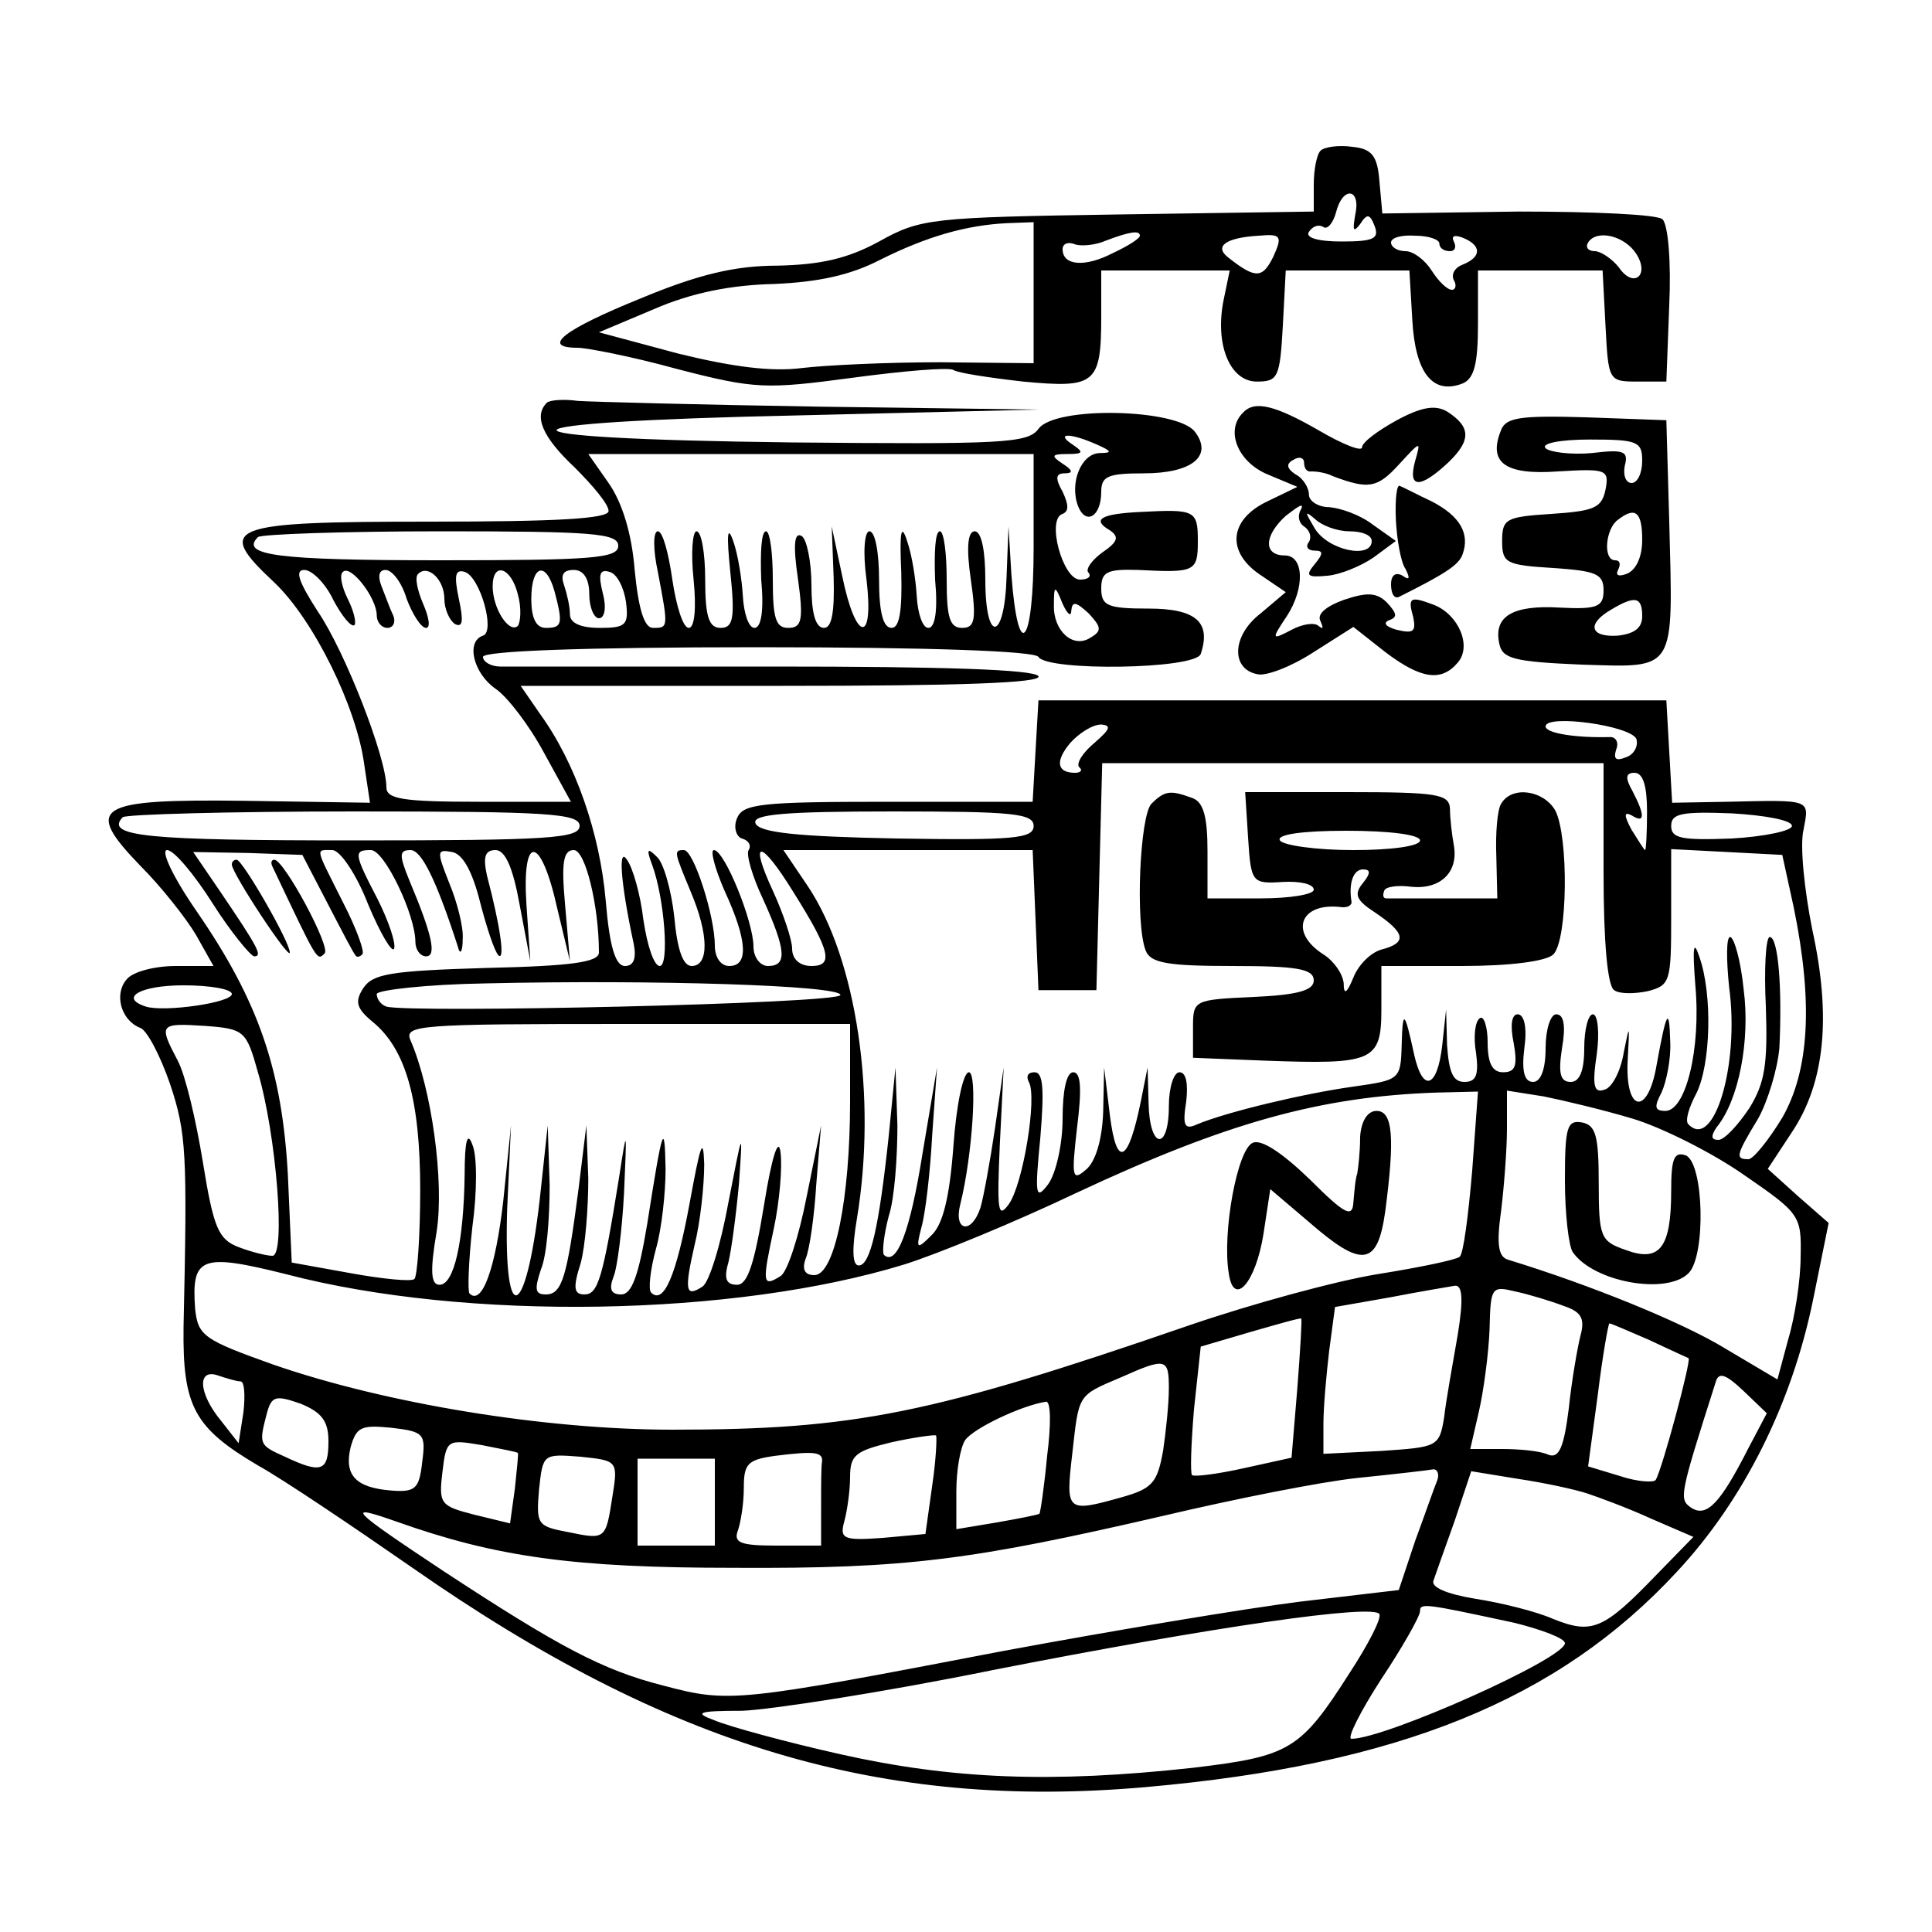 <?xml version="1.0" standalone="no"?>
<!DOCTYPE svg PUBLIC "-//W3C//DTD SVG 20010904//EN"
 "http://www.w3.org/TR/2001/REC-SVG-20010904/DTD/svg10.dtd">
<svg version="1.0" xmlns="http://www.w3.org/2000/svg"
 width="200pt" height="200pt" viewBox="0 0 200 200"
 preserveAspectRatio="xMidYMid meet">
<g transform="translate(0,200) scale(0.1,-0.1)"
fill="#000000" stroke="none">
<path d="M1367 1844 c-4 -4 -7 -20 -7 -35 l0 -28 -202 -3 c-194 -3 -205 -4
-248 -28 -33 -18 -61 -24 -105 -25 -44 0 -82 -9 -142 -34 -79 -32 -104 -51
-65 -51 9 0 56 -9 103 -22 81 -21 92 -21 182 -9 52 7 99 11 104 8 4 -3 37 -8
72 -12 75 -7 81 -3 81 68 l0 47 66 0 67 0 -6 -29 c-10 -47 6 -86 34 -86 22 0
24 4 27 58 l3 57 64 0 64 0 3 -51 c3 -55 21 -78 52 -66 12 5 16 20 16 62 l0
55 65 0 64 0 3 -57 c3 -57 3 -58 33 -58 l30 0 3 79 c2 44 -1 83 -7 89 -5 5
-72 8 -149 8 l-141 -2 -3 33 c-2 27 -8 34 -28 36 -14 2 -29 0 -33 -4z m36 -66
c-3 -17 -2 -19 5 -10 7 11 10 11 15 -2 5 -13 -1 -16 -34 -16 -25 0 -38 4 -34
10 4 6 10 8 15 5 4 -3 10 4 13 15 7 28 26 25 20 -2z m-333 -81 l0 -73 -97 1
c-54 0 -118 -3 -143 -6 -31 -4 -71 1 -128 15 l-82 22 57 24 c39 17 80 25 124
26 46 2 79 9 110 25 48 24 89 36 132 38 l27 1 0 -73z m110 59 c0 -3 -13 -11
-28 -18 -29 -15 -52 -13 -52 4 0 6 6 8 13 5 6 -2 21 -1 32 4 24 9 35 11 35 5z
m138 -22 c-11 -22 -18 -23 -46 -1 -16 12 -3 21 31 23 23 2 25 0 15 -22z m172
14 c0 -5 5 -8 11 -8 5 0 7 4 4 10 -3 6 1 7 9 4 20 -8 20 -20 0 -28 -8 -3 -12
-10 -9 -16 3 -5 2 -10 -2 -10 -5 0 -14 9 -21 20 -7 11 -19 20 -27 20 -8 0 -15
4 -15 9 0 5 11 8 25 7 14 0 25 -4 25 -8z m204 -11 c14 -22 -3 -36 -18 -14 -7
9 -19 17 -25 17 -7 0 -10 4 -7 9 9 14 38 7 50 -12z"/>
<path d="M566 1583 c-14 -14 -4 -36 29 -67 19 -19 35 -38 35 -45 0 -8 -54 -11
-185 -11 -211 0 -223 -5 -161 -63 41 -39 85 -129 93 -188 l6 -40 -129 2 c-156
2 -168 -6 -108 -68 21 -21 47 -54 57 -71 l18 -32 -39 0 c-22 0 -45 -6 -51 -14
-13 -15 -6 -42 14 -50 7 -2 21 -29 31 -58 17 -51 18 -71 14 -252 -1 -82 11
-104 77 -143 27 -15 98 -63 160 -106 265 -185 486 -251 759 -227 261 23 427
90 550 223 69 74 119 174 141 282 l16 79 -32 28 -31 28 25 38 c34 51 41 119
21 210 -8 40 -13 87 -9 103 6 32 9 31 -79 29 l-57 -1 -3 53 -3 53 -325 0 -325
0 -3 -52 -3 -53 -150 0 c-131 0 -150 -2 -156 -17 -4 -9 -1 -19 5 -21 7 -2 10
-7 7 -12 -3 -4 4 -28 15 -51 24 -53 25 -69 5 -69 -8 0 -15 9 -15 20 0 26 -30
100 -41 100 -4 0 1 -19 11 -42 24 -52 25 -78 5 -78 -9 0 -15 9 -15 21 0 31
-22 99 -32 99 -11 0 -10 -2 7 -43 19 -45 19 -77 1 -77 -9 0 -15 17 -18 51 -3
27 -11 56 -18 62 -10 10 -11 8 -5 -8 13 -35 18 -105 8 -105 -6 0 -13 21 -17
48 -3 26 -11 54 -17 62 -9 14 -7 -22 7 -87 3 -15 0 -23 -9 -23 -10 0 -16 20
-20 68 -6 69 -31 142 -68 193 l-20 29 271 0 c183 0 269 3 265 10 -4 7 -101 10
-273 10 -147 0 -275 0 -284 0 -10 0 -18 5 -18 10 0 6 101 10 284 10 179 0 287
-4 291 -10 9 -15 162 -13 168 3 11 33 -5 47 -54 47 -43 0 -49 3 -49 21 0 17 6
20 38 19 59 -3 62 -2 62 30 0 32 -3 33 -60 30 -41 -2 -50 -8 -31 -19 10 -7 8
-12 -8 -23 -11 -8 -18 -18 -14 -21 3 -4 -1 -7 -9 -7 -18 0 -35 63 -18 68 7 3
6 10 0 23 -8 14 -7 19 2 19 9 0 9 3 -2 10 -12 8 -12 10 5 10 17 0 17 2 5 10
-18 12 -2 12 25 0 16 -7 17 -9 3 -9 -19 -1 -31 -31 -22 -55 8 -20 24 -11 24
15 0 16 7 19 44 19 50 0 72 18 53 43 -18 24 -145 27 -162 3 -11 -15 -38 -16
-256 -14 -328 4 -322 21 8 28 l248 6 -225 3 c-124 2 -237 5 -252 6 -14 2 -29
1 -32 -2z m504 -150 c0 -102 -16 -121 -23 -28 l-3 50 -2 -52 c-2 -67 -22 -70
-22 -3 0 30 -4 50 -11 50 -7 0 -9 -16 -4 -50 6 -42 4 -50 -9 -50 -13 0 -16 11
-16 50 0 28 -3 50 -7 50 -5 0 -6 -22 -5 -50 3 -32 0 -50 -7 -50 -6 0 -11 15
-12 33 -1 17 -5 43 -10 57 -6 19 -8 10 -6 -33 1 -40 -2 -57 -10 -57 -9 0 -13
17 -13 50 0 28 -4 50 -10 50 -5 0 -7 -21 -3 -50 8 -67 -11 -65 -25 3 l-11 52
2 -53 c1 -36 -2 -52 -10 -52 -9 0 -13 16 -13 44 0 25 -5 48 -10 51 -8 5 -9
-10 -4 -44 6 -43 4 -51 -10 -51 -13 0 -16 10 -16 50 0 28 -3 50 -7 50 -5 0 -6
-22 -5 -50 3 -32 0 -50 -7 -50 -6 0 -11 15 -12 33 -1 17 -5 43 -10 57 -6 17
-7 7 -3 -32 5 -48 3 -58 -10 -58 -12 0 -16 11 -16 50 0 28 -4 50 -9 50 -4 0
-6 -22 -3 -50 3 -30 1 -50 -5 -50 -6 0 -13 23 -17 50 -4 28 -10 50 -15 50 -5
0 -5 -19 0 -42 11 -58 11 -58 -5 -58 -9 0 -15 19 -19 60 -3 38 -13 70 -27 90
l-21 30 230 0 231 0 0 -97z m-430 2 c0 -13 -27 -15 -184 -15 -168 0 -208 5
-189 24 3 3 89 6 190 6 156 0 183 -2 183 -15z m-295 -56 c9 -17 19 -29 22 -26
2 3 -1 15 -7 27 -6 12 -9 25 -5 28 8 8 35 -27 35 -45 0 -7 5 -13 11 -13 6 0 9
6 6 13 -3 6 -8 20 -12 30 -4 10 -3 17 4 17 7 0 17 -13 22 -30 6 -16 15 -30 20
-30 5 0 3 11 -3 25 -6 14 -9 28 -5 31 10 10 27 -6 27 -26 0 -10 5 -22 11 -26
8 -4 9 3 4 26 -5 24 -4 31 6 28 16 -5 32 -62 19 -66 -18 -6 -10 -39 13 -55 12
-8 35 -38 50 -66 l28 -51 -95 0 c-80 0 -96 3 -96 15 0 31 -43 141 -71 182 -20
31 -24 43 -14 43 8 0 22 -14 30 -31z m191 6 c4 -14 3 -29 0 -33 -9 -8 -26 18
-26 41 0 26 19 20 26 -8z m38 3 c9 -34 8 -38 -9 -38 -10 0 -15 10 -15 30 0 35
15 40 24 8z m36 -3 c0 -14 5 -25 10 -25 6 0 8 11 4 26 -5 20 -3 25 7 22 8 -2
15 -17 17 -31 3 -24 0 -27 -27 -27 -20 0 -31 5 -31 14 0 8 -3 21 -6 30 -4 11
-1 16 10 16 10 0 16 -9 16 -25z m499 -17 c1 10 5 9 18 -3 13 -14 14 -18 2 -25
-18 -12 -39 7 -38 34 0 20 1 21 9 1 5 -11 9 -14 9 -7z m585 -133 c2 -7 -2 -16
-11 -19 -10 -4 -13 -2 -10 8 3 7 0 13 -6 13 -36 -1 -67 4 -67 11 0 13 88 1 94
-13z m-561 -4 c-12 -10 -19 -21 -16 -25 4 -3 2 -6 -4 -6 -19 0 -21 12 -5 31 9
10 23 19 32 19 11 -1 9 -5 -7 -19z m527 -135 c0 -70 4 -117 11 -121 5 -4 21
-4 35 -1 23 6 24 10 24 77 l0 70 58 -3 57 -3 12 -55 c20 -98 16 -168 -12 -217
-14 -23 -30 -43 -35 -43 -14 0 -13 4 10 42 10 18 20 51 22 73 3 61 -1 115 -10
115 -4 0 -6 -33 -4 -72 2 -60 -1 -79 -17 -105 -12 -18 -26 -33 -32 -33 -8 0
-8 4 -2 13 23 28 35 90 28 143 -3 30 -10 54 -14 54 -4 0 -4 -23 -1 -52 11 -81
-16 -169 -42 -142 -4 3 0 17 8 32 15 30 17 103 3 142 -6 18 -7 9 -4 -30 6 -66
-10 -130 -31 -130 -11 0 -12 4 -4 19 5 11 10 35 9 53 -1 37 -4 31 -14 -24 -9
-54 -33 -50 -30 5 2 37 2 38 -4 8 -3 -19 -12 -37 -20 -39 -11 -4 -13 4 -8 37
3 22 1 41 -4 41 -5 0 -9 -16 -9 -35 0 -24 -5 -35 -14 -35 -11 0 -13 9 -9 35 4
23 2 35 -6 35 -6 0 -11 -16 -11 -35 0 -22 -5 -35 -13 -35 -9 0 -12 11 -9 35 3
21 0 35 -7 35 -6 0 -8 -11 -4 -30 4 -23 2 -30 -11 -30 -11 0 -16 9 -16 31 0
16 -4 28 -8 25 -5 -3 -7 -19 -4 -36 3 -23 0 -30 -12 -30 -12 0 -16 10 -18 38
l-1 37 -4 -37 c-5 -44 -20 -50 -29 -10 -10 46 -12 48 -13 10 -1 -36 -2 -36
-51 -43 -50 -7 -130 -26 -161 -39 -13 -6 -15 -1 -11 24 2 18 0 30 -7 30 -6 0
-11 -16 -11 -35 0 -47 -20 -45 -21 3 l-1 37 -7 -35 c-13 -64 -25 -70 -32 -15
l-6 50 -1 -46 c-1 -29 -8 -52 -18 -60 -14 -12 -15 -8 -9 44 5 40 4 57 -4 57
-7 0 -11 -19 -11 -48 0 -27 -7 -57 -15 -68 -13 -17 -14 -12 -8 49 4 49 3 67
-6 67 -7 0 -9 -4 -6 -10 9 -15 -6 -107 -21 -127 -11 -15 -12 -6 -9 62 l4 80
-9 -63 c-5 -34 -12 -72 -15 -82 -9 -28 -28 -25 -21 3 13 52 18 137 9 137 -6 0
-13 -34 -16 -76 -4 -54 -11 -82 -23 -93 -15 -15 -16 -14 -10 9 4 14 9 57 11
95 l5 70 -15 -89 c-13 -82 -27 -117 -40 -105 -2 3 0 21 5 40 6 18 9 61 9 94
l-2 60 -7 -71 c-10 -94 -19 -134 -31 -134 -7 0 -7 18 -2 48 21 126 0 269 -51
345 l-25 37 129 0 129 0 3 -72 3 -73 30 0 30 0 3 118 3 117 259 0 260 0 0
-114z m45 64 c0 -22 -1 -40 -2 -40 -1 0 -7 10 -14 21 -8 15 -8 19 0 15 14 -9
14 0 1 25 -8 14 -7 19 2 19 9 0 13 -14 13 -40z m-1105 -15 c0 -13 -33 -15
-234 -15 -213 0 -258 4 -239 24 3 3 111 6 240 6 200 0 233 -2 233 -15z m470 0
c0 -13 -20 -15 -142 -13 -102 2 -143 6 -146 16 -3 9 30 12 142 12 124 0 146
-2 146 -15z m785 0 c0 -5 -28 -11 -62 -13 -52 -2 -63 0 -63 13 0 13 11 15 63
13 34 -2 62 -7 62 -13z m-1635 -80 c19 -30 39 -54 43 -55 9 0 5 8 -35 67 l-28
41 57 -1 56 -2 26 -50 c14 -27 27 -52 29 -54 1 -2 4 -2 7 1 3 2 -6 27 -20 54
-29 58 -29 54 -11 54 8 0 25 -25 37 -56 13 -31 25 -51 27 -46 2 6 -6 29 -17
51 -25 48 -25 51 -7 51 14 0 46 -67 46 -95 0 -8 5 -15 11 -15 11 0 7 21 -17
78 -11 27 -11 32 1 32 11 0 26 -29 49 -100 2 -9 5 -6 5 8 1 12 -6 39 -14 58
-13 33 -13 35 3 32 11 -2 21 -20 29 -52 7 -27 15 -51 19 -55 7 -6 2 30 -12 83
-4 19 -2 26 9 26 10 0 18 -18 25 -57 l11 -58 -4 58 c-5 75 15 73 32 -4 l13
-54 -5 58 c-4 44 -2 57 9 57 12 0 26 -58 26 -106 0 -10 -28 -14 -116 -16 -100
-3 -118 -6 -128 -21 -9 -14 -7 -21 10 -35 34 -28 49 -80 49 -174 0 -47 -3 -89
-6 -92 -3 -3 -33 0 -66 6 l-61 11 -4 91 c-6 108 -30 179 -94 272 -25 36 -38
64 -31 64 7 0 28 -25 47 -55z m601 12 c39 -62 42 -77 19 -77 -12 0 -20 7 -20
18 0 9 -9 36 -20 60 -25 54 -13 54 21 -1z m49 -107 c0 -9 -447 -19 -470 -12
-6 2 -10 8 -10 13 0 4 51 10 113 11 172 4 367 -2 367 -12z m-630 1 c0 -9 -70
-19 -89 -13 -28 9 -6 22 39 22 28 0 50 -4 50 -9z m27 -81 c19 -64 29 -190 15
-190 -6 0 -22 4 -35 9 -21 8 -26 20 -37 88 -7 43 -18 90 -26 105 -20 38 -19
39 28 36 41 -3 43 -5 55 -48z m613 -30 c0 -101 -16 -180 -37 -180 -10 0 -13 6
-9 17 4 9 9 44 11 77 l5 61 -15 -74 c-8 -41 -20 -78 -27 -82 -19 -12 -19 -7
-7 49 6 28 9 64 7 79 -2 17 -9 -4 -17 -54 -10 -61 -17 -83 -28 -83 -11 0 -14
6 -9 23 3 12 8 49 11 82 4 58 4 57 -11 -20 -8 -44 -20 -83 -27 -87 -17 -11
-19 -5 -8 43 6 24 10 62 10 84 -1 30 -4 20 -15 -40 -14 -76 -27 -106 -40 -93
-3 3 -1 23 5 45 6 21 10 58 10 83 -1 50 -3 45 -19 -57 -9 -54 -16 -73 -27 -73
-10 0 -13 5 -8 18 4 9 9 49 11 87 3 68 3 69 -5 17 -17 -106 -22 -122 -36 -122
-11 0 -12 7 -4 32 5 18 8 58 8 88 l-2 55 -8 -65 c-12 -92 -17 -110 -34 -110
-11 0 -12 5 -5 26 6 14 9 53 9 87 l-2 62 -7 -65 c-14 -135 -39 -152 -35 -22
l4 87 -8 -78 c-8 -70 -22 -109 -35 -96 -2 2 -1 33 3 69 5 36 5 74 0 85 -5 14
-8 5 -8 -31 -1 -70 -11 -114 -26 -114 -9 0 -10 14 -3 55 8 52 -5 147 -27 198
-7 16 8 17 224 17 l231 0 0 -80z m644 -72 c-4 -46 -9 -86 -13 -89 -3 -3 -41
-11 -85 -18 -43 -7 -131 -31 -195 -53 -267 -92 -346 -108 -535 -108 -132 0
-296 27 -412 67 -73 26 -79 30 -82 58 -4 54 6 58 94 36 187 -49 464 -44 640
10 35 11 115 44 178 74 156 73 253 100 374 104 l42 1 -6 -82z m166 54 c30 -9
82 -35 115 -58 58 -40 60 -42 59 -85 0 -24 -6 -63 -13 -86 l-11 -41 -54 32
c-44 27 -140 66 -225 92 -10 3 -12 16 -7 51 3 25 6 63 6 85 l0 39 38 -6 c20
-4 62 -14 92 -23z m-181 -224 c-5 -29 -12 -67 -14 -85 -5 -31 -7 -31 -65 -35
l-60 -3 0 31 c0 17 3 51 6 76 l6 45 57 10 c31 6 61 11 67 12 8 1 9 -14 3 -51z
m110 30 c18 -6 22 -13 17 -31 -3 -12 -9 -46 -12 -75 -5 -40 -10 -52 -21 -48
-8 4 -30 6 -48 6 l-33 0 9 39 c5 22 10 60 11 85 1 44 2 45 27 39 14 -3 37 -10
50 -15z m-276 -85 l-6 -72 -50 -11 c-27 -6 -51 -9 -53 -7 -2 2 -1 32 2 68 l7
65 51 15 c28 8 52 15 53 14 1 0 -1 -33 -4 -72z m364 50 c21 -10 39 -18 41 -19
3 -2 -27 -114 -34 -126 -2 -3 -19 -2 -37 4 l-33 10 10 74 c5 41 11 74 12 74 2
0 20 -8 41 -17z m-497 -50 c0 -16 -3 -45 -6 -65 -6 -33 -11 -39 -43 -48 -57
-16 -58 -15 -51 45 7 62 5 60 50 79 47 21 50 20 50 -11z m-961 7 c4 0 5 -14 3
-32 l-5 -32 -18 23 c-24 29 -25 55 -3 47 9 -3 19 -6 23 -6z m1561 -69 c-29
-57 -43 -72 -59 -62 -13 9 -13 11 25 130 3 11 10 9 29 -9 l24 -23 -19 -36z
m-1470 7 c0 -31 -7 -34 -45 -16 -27 12 -27 13 -19 44 5 19 9 20 35 11 22 -9
29 -18 29 -39z m744 -15 c-3 -32 -7 -59 -8 -60 -1 -1 -21 -5 -44 -9 l-42 -7 0
39 c0 22 4 45 9 53 8 12 58 36 84 40 5 0 5 -25 1 -56z m-647 -7 c-3 -27 -7
-31 -32 -29 -37 3 -49 16 -42 45 6 21 11 23 42 20 34 -4 36 -6 32 -36z m528
-24 l-7 -50 -44 -4 c-41 -3 -45 -1 -40 17 3 11 6 32 6 46 0 23 6 27 43 36 23
5 44 8 46 7 1 -2 0 -25 -4 -52z m-429 34 c1 0 -1 -17 -3 -37 l-5 -36 -37 9
c-35 9 -37 11 -33 44 4 34 5 34 41 28 20 -4 36 -7 37 -8z m98 -45 c-7 -45 -7
-45 -46 -37 -32 6 -33 8 -30 44 4 37 4 37 43 34 38 -4 39 -4 33 -41z m217 36
c-1 -4 -1 -25 -1 -47 l0 -40 -46 0 c-38 0 -45 3 -40 16 3 9 6 28 6 44 0 25 4
29 33 33 40 5 49 4 48 -6z m-111 -42 l0 -45 -40 0 -40 0 0 45 0 45 40 0 40 0
0 -45z m748 23 c-3 -7 -13 -36 -23 -63 l-17 -51 -102 -12 c-56 -7 -194 -30
-307 -51 -276 -53 -284 -54 -352 -36 -63 16 -108 40 -227 118 -98 65 -104 71
-50 52 104 -37 184 -48 350 -48 179 -1 246 8 445 54 72 17 162 35 200 39 39 4
74 8 79 9 4 0 6 -5 4 -11z m155 -14 c12 -4 42 -15 66 -26 l44 -19 -39 -40
c-54 -56 -66 -61 -106 -45 -18 8 -55 17 -81 21 -30 5 -46 12 -43 19 2 6 12 34
22 62 l17 51 49 -8 c27 -4 59 -11 71 -15z m-246 -186 c-51 -80 -62 -86 -162
-98 -146 -16 -249 -12 -365 14 -58 13 -116 29 -130 35 -22 8 -18 10 28 10 29
1 146 19 259 42 229 45 396 69 401 58 2 -5 -12 -32 -31 -61z m171 52 c28 -7
52 -16 52 -21 0 -16 -186 -99 -221 -99 -5 0 9 28 31 62 22 33 40 65 40 70 0 9
5 8 98 -12z"/>
<path d="M1192 1168 c-12 -12 -17 -124 -6 -152 5 -13 23 -16 90 -16 67 0 84
-3 84 -15 0 -10 -16 -15 -62 -17 -63 -3 -63 -3 -63 -33 l0 -30 75 -3 c111 -4
120 -1 120 53 l0 45 83 0 c51 0 88 5 95 12 15 15 16 122 2 149 -12 21 -45 26
-56 7 -4 -6 -6 -31 -5 -55 l1 -43 -55 0 c-30 0 -57 0 -60 0 -3 0 -4 3 -2 8 1
4 14 6 28 4 30 -3 49 15 44 43 -2 11 -4 28 -4 38 -1 15 -13 17 -107 17 l-105
0 3 -47 c3 -47 4 -48 36 -46 17 1 32 -2 32 -8 0 -5 -25 -9 -55 -9 l-55 0 0 49
c0 35 -4 51 -16 55 -22 8 -28 8 -42 -6z m278 -38 c0 -6 -30 -10 -69 -10 -39 0
-73 5 -76 10 -4 6 22 10 69 10 44 0 76 -4 76 -10z m-59 -44 c-10 -12 -7 -18
13 -31 31 -21 33 -31 6 -38 -11 -3 -24 -16 -29 -29 -7 -17 -10 -18 -10 -6 -1
10 -10 23 -21 30 -36 23 -24 54 18 49 7 -1 12 2 11 6 -3 19 2 33 12 33 8 0 8
-4 0 -14z"/>
<path d="M240 1105 c0 -9 60 -100 60 -91 0 11 -49 96 -55 96 -3 0 -5 -2 -5 -5z"/>
<path d="M282 1103 c47 -99 46 -98 54 -90 7 6 -42 97 -52 97 -3 0 -4 -3 -2 -7z"/>
<path d="M1408 823 c0 -16 -2 -32 -3 -38 -2 -5 -3 -19 -4 -30 -1 -16 -9 -12
-45 24 -28 27 -50 42 -59 38 -16 -6 -32 -93 -25 -135 5 -36 28 -10 36 41 l7
46 40 -34 c55 -48 71 -46 79 11 10 76 8 104 -9 104 -9 0 -16 -10 -17 -27z"/>
<path d="M1620 778 c0 -35 4 -68 8 -74 21 -31 97 -45 120 -22 18 18 16 114 -3
122 -12 4 -15 -3 -15 -37 0 -59 -12 -74 -47 -61 -26 9 -28 13 -28 69 0 49 -3
60 -17 63 -16 3 -18 -5 -18 -60z"/>
<path d="M1287 1573 c-19 -18 -6 -51 25 -64 l31 -13 -31 -15 c-40 -19 -43 -53
-6 -77 l25 -17 -26 -22 c-30 -23 -31 -58 -3 -63 9 -2 35 8 58 23 l41 26 33
-26 c37 -28 58 -31 75 -11 15 17 1 50 -25 60 -24 9 -27 8 -21 -13 3 -15 0 -17
-17 -13 -11 3 -15 7 -8 10 9 3 8 7 -2 18 -11 11 -21 11 -45 3 -19 -7 -28 -15
-24 -22 3 -7 3 -9 -2 -5 -4 4 -17 2 -28 -4 -21 -11 -21 -10 -5 14 19 29 18 63
-2 63 -22 0 -22 20 1 41 13 10 19 14 16 7 -4 -6 -3 -14 3 -18 6 -4 8 -11 5
-16 -4 -5 -1 -9 6 -9 9 0 9 -3 0 -14 -10 -12 -8 -14 13 -12 13 1 35 10 48 19
l23 17 -24 17 c-13 10 -33 17 -45 18 -11 0 -21 6 -21 13 0 7 -6 17 -14 21 -9
6 -10 11 -2 15 6 4 11 2 11 -3 0 -6 3 -10 8 -9 4 0 14 -1 22 -5 37 -14 46 -12
68 12 23 25 23 25 17 4 -8 -29 5 -29 34 -2 24 23 24 37 -1 53 -12 7 -26 5 -52
-9 -20 -11 -36 -23 -36 -28 0 -5 -20 3 -44 17 -45 26 -67 32 -79 19z m110
-123 c13 0 23 -4 23 -10 0 -19 -45 -10 -59 13 -10 17 -11 19 0 10 7 -7 23 -13
36 -13z"/>
<path d="M1554 1555 c-14 -34 4 -47 59 -43 50 3 53 2 49 -19 -4 -19 -12 -22
-56 -25 -47 -3 -51 -5 -51 -28 0 -23 4 -25 53 -28 44 -3 52 -6 52 -23 0 -17
-6 -20 -45 -18 -49 3 -69 -9 -63 -37 3 -16 15 -19 85 -22 99 -3 95 -9 91 148
l-3 105 -83 3 c-67 2 -83 0 -88 -13z m146 -32 c0 -13 -5 -23 -11 -23 -6 0 -9
8 -7 18 4 15 -1 17 -34 13 -22 -2 -44 1 -48 5 -5 5 15 9 46 9 49 0 54 -2 54
-22z m0 -82 c0 -17 -6 -31 -16 -35 -8 -3 -12 -2 -9 4 3 6 2 10 -3 10 -13 0
-10 33 3 42 18 14 25 8 25 -21z m0 -79 c0 -12 -8 -18 -25 -20 -29 -2 -33 12
-7 27 25 15 32 13 32 -7z"/>
<path d="M1445 1462 c1 -20 5 -44 10 -51 5 -10 4 -12 -3 -7 -7 4 -12 1 -12 -9
0 -9 3 -15 8 -13 48 24 62 33 66 44 8 22 -3 40 -32 55 -15 7 -30 15 -33 16 -3
2 -5 -14 -4 -35z"/>
</g>
</svg>
